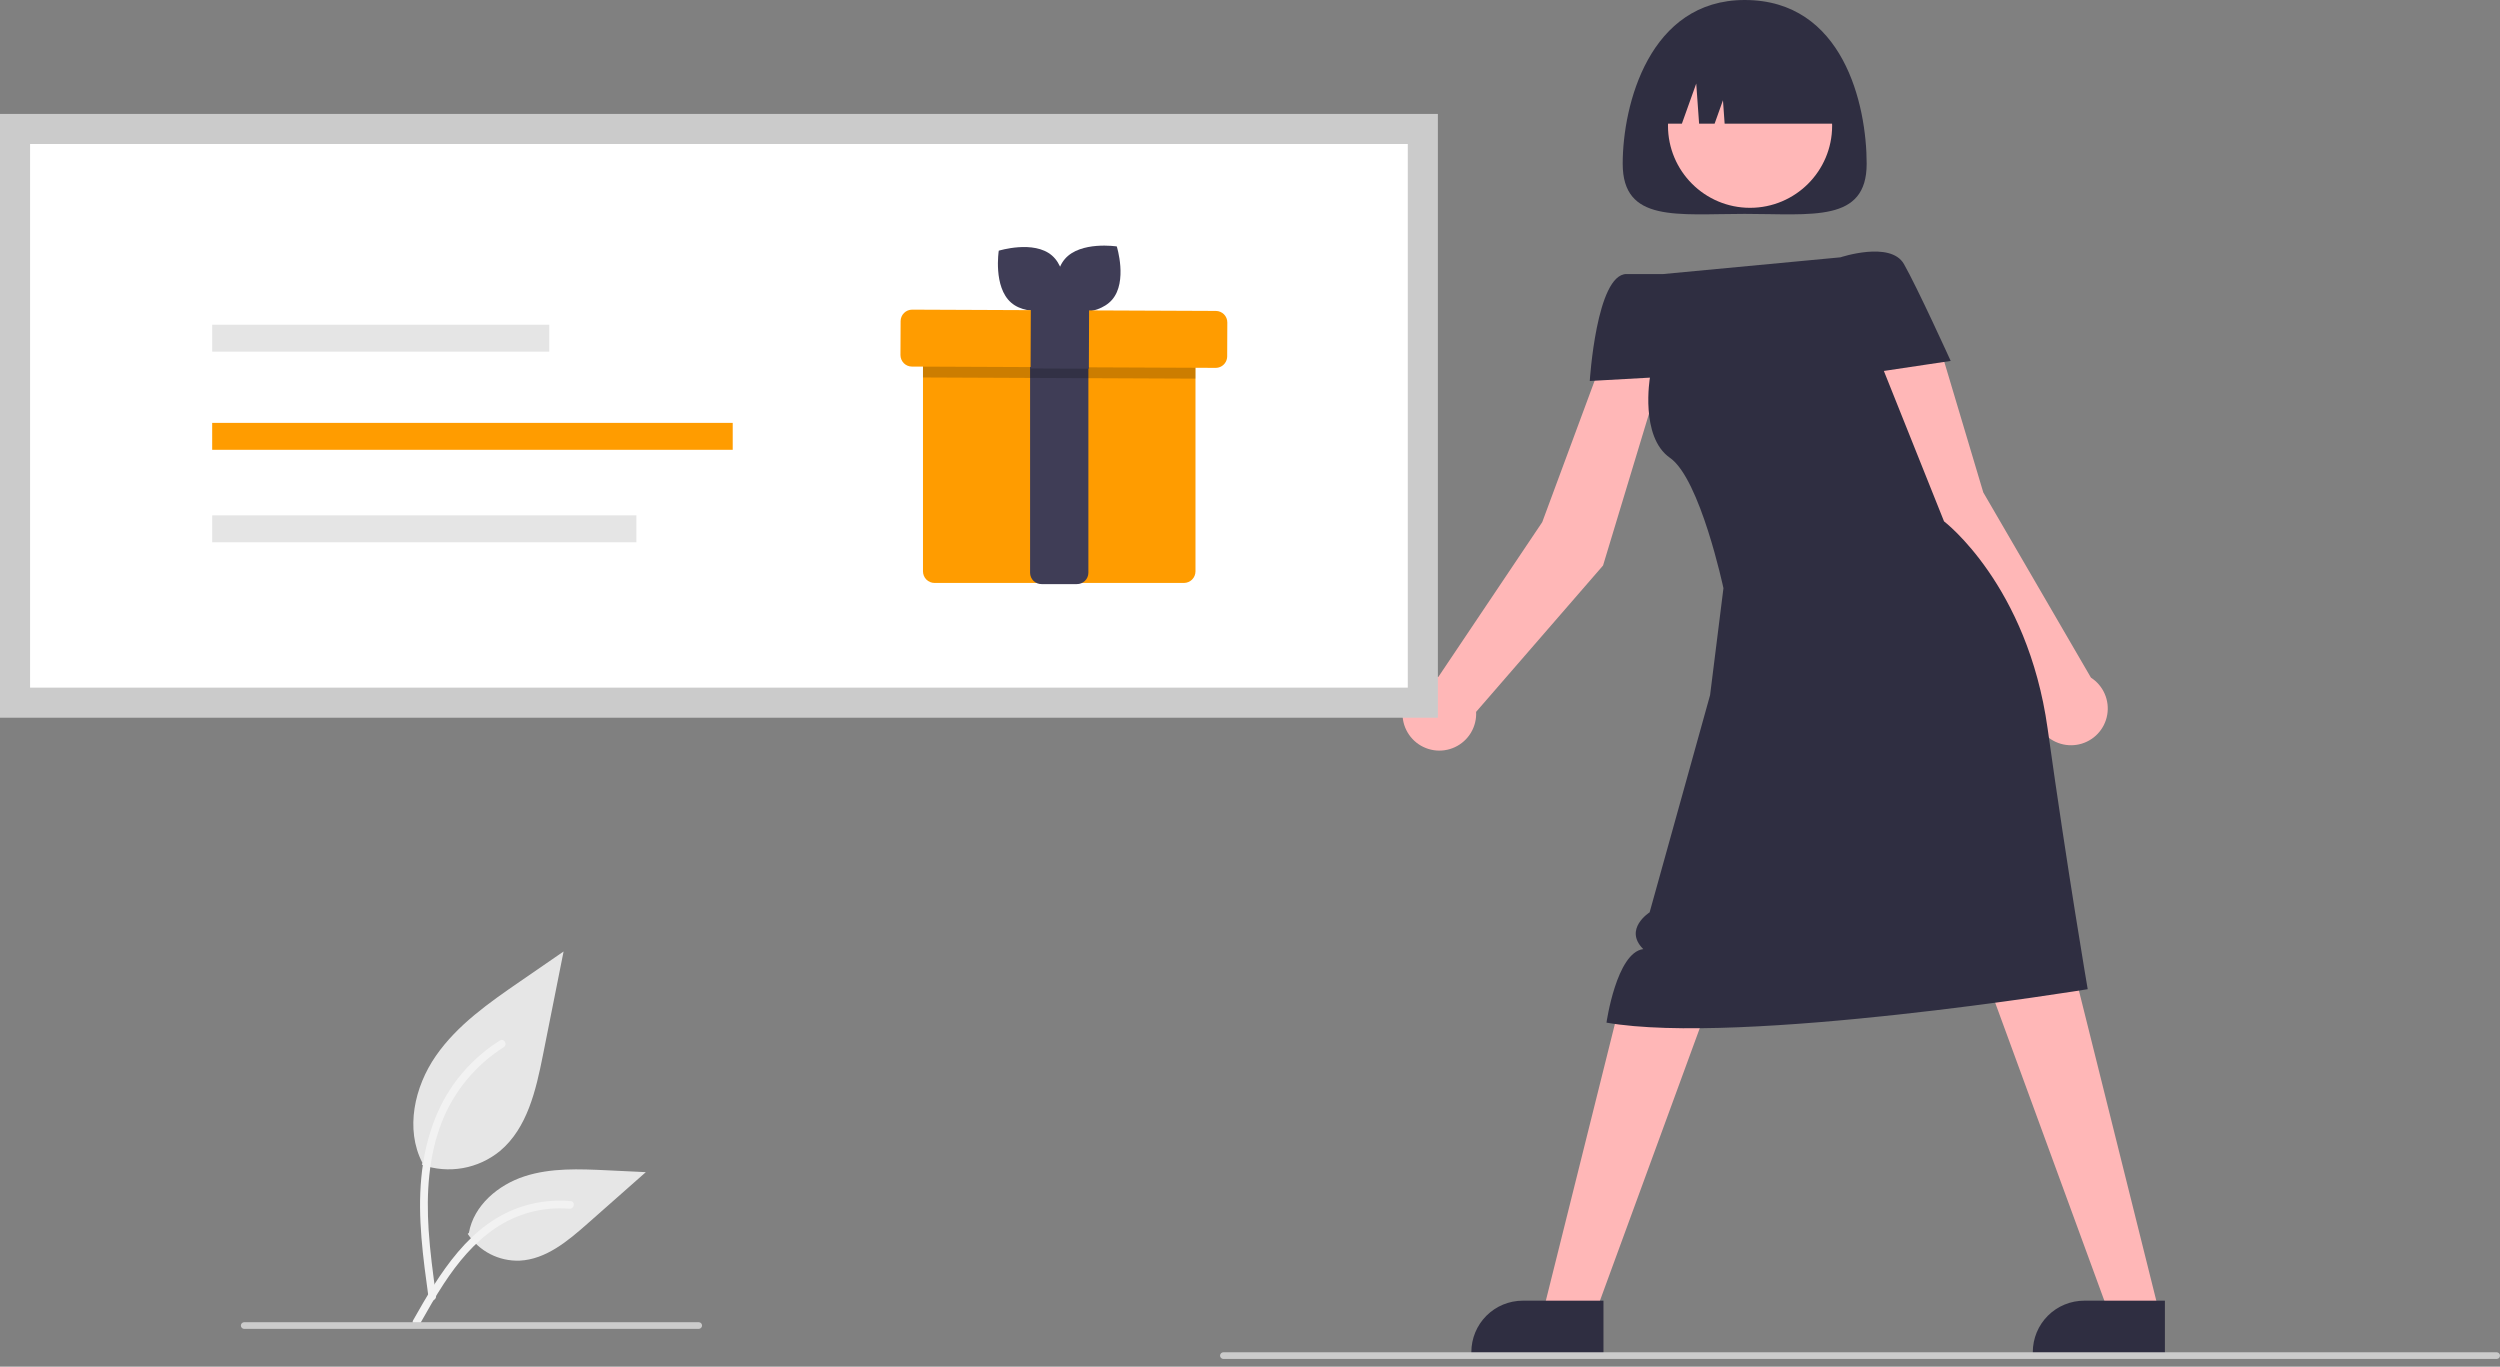 <svg width="150" height="82" viewBox="0 0 150 82" fill="none" xmlns="http://www.w3.org/2000/svg">
<rect x="0" y="0" width="150" height="82" fill="#808080" stroke="none"/>
<g clip-path="url(#clip0_773_192)">
<path d="M99.762 22.106L96.186 21.473L92.534 31.329L86.298 40.619C85.859 40.632 85.433 40.775 85.076 41.03C84.719 41.286 84.445 41.642 84.291 42.053C84.137 42.465 84.109 42.912 84.211 43.34C84.313 43.767 84.54 44.154 84.863 44.452C85.186 44.75 85.59 44.944 86.024 45.011C86.458 45.078 86.902 45.014 87.3 44.827C87.697 44.641 88.03 44.34 88.256 43.963C88.481 43.586 88.59 43.15 88.567 42.712L96.183 33.931L99.762 22.106Z" fill="#FFB7B7"/>
<path d="M112 9.825C112 13.369 108.723 12.833 104.681 12.833C100.639 12.833 97.362 13.369 97.362 9.825C97.362 6.282 98.963 0 104.681 0C110.597 0 112 6.282 112 9.825Z" fill="#2F2E41"/>
<path d="M125.456 40.657L118.997 29.545L115.989 19.474L112.38 19.875L115.187 31.905L122.377 41.366C122.152 41.737 122.041 42.165 122.059 42.599C122.076 43.032 122.221 43.45 122.475 43.802C122.729 44.153 123.08 44.422 123.486 44.574C123.892 44.727 124.334 44.756 124.756 44.659C125.179 44.562 125.563 44.342 125.862 44.027C126.16 43.713 126.359 43.317 126.433 42.89C126.508 42.463 126.455 42.023 126.281 41.626C126.107 41.229 125.82 40.892 125.456 40.657Z" fill="#FFB7B7"/>
<path d="M119.047 58.35L126.466 78.602H129.518L124.283 57.623L119.047 58.35Z" fill="#FFB7B7"/>
<path d="M102.806 59.453L95.387 79.705H92.335L97.57 58.726L102.806 59.453Z" fill="#FFB7B7"/>
<path d="M110.425 15.44C110.425 15.44 113.433 14.437 114.235 15.841C115.037 17.244 117.042 21.656 117.042 21.656L113.032 22.257L116.641 31.28C116.641 31.28 121.654 35.09 122.857 43.712C124.06 52.334 125.263 59.352 125.263 59.352C125.263 59.352 104.41 62.761 96.389 61.358C96.389 61.358 96.991 57.147 98.595 56.946C97.392 55.743 98.977 54.741 98.977 54.741L102.605 41.707L103.407 35.291C103.407 35.291 102.01 28.729 100.199 27.471C98.388 26.212 98.996 22.658 98.996 22.658L95.386 22.859C95.386 22.859 95.787 16.442 97.592 16.442H99.798L110.425 15.44Z" fill="#2F2E41"/>
<path d="M129.894 81.227L121.968 81.226V81.126C121.968 80.308 122.293 79.523 122.871 78.944C123.45 78.366 124.235 78.041 125.053 78.041H125.053L129.894 78.041L129.894 81.227Z" fill="#2F2E41"/>
<path d="M96.208 81.227L88.281 81.226V81.126C88.281 80.308 88.606 79.523 89.185 78.944C89.763 78.366 90.548 78.041 91.367 78.041H91.367L96.208 78.041L96.208 81.227Z" fill="#2F2E41"/>
<path d="M105.003 12.469C107.723 12.469 109.928 10.264 109.928 7.544C109.928 4.824 107.723 2.619 105.003 2.619C102.284 2.619 100.079 4.824 100.079 7.544C100.079 10.264 102.284 12.469 105.003 12.469Z" fill="#FFB7B7"/>
<path d="M98.967 7.419H100.914L101.774 5.013L101.946 7.419H102.877L103.378 6.015L103.478 7.419H110.396C110.396 6.036 109.847 4.71 108.869 3.733C107.891 2.755 106.565 2.206 105.183 2.206H104.18C102.797 2.206 101.471 2.755 100.494 3.733C99.516 4.71 98.967 6.036 98.967 7.419Z" fill="#2F2E41"/>
<path d="M149.799 81.537H73.403C73.35 81.537 73.299 81.516 73.262 81.478C73.224 81.441 73.203 81.39 73.203 81.337C73.203 81.284 73.224 81.233 73.262 81.195C73.299 81.157 73.35 81.136 73.403 81.136H149.799C149.853 81.136 149.904 81.157 149.941 81.195C149.979 81.233 150 81.284 150 81.337C150 81.39 149.979 81.441 149.941 81.478C149.904 81.516 149.853 81.537 149.799 81.537Z" fill="#CBCBCB"/>
<path d="M86.272 6.836H0V43.063H86.272V6.836Z" fill="#CBCBCB"/>
<path d="M1.805 41.258H84.467V8.64H1.805V41.258Z" fill="white"/>
<path d="M71.729 20.376V34.285C71.728 34.468 71.655 34.644 71.526 34.773C71.396 34.903 71.221 34.976 71.037 34.977H56.071C55.887 34.976 55.712 34.903 55.582 34.773C55.453 34.644 55.38 34.468 55.379 34.285V20.376C55.379 20.192 55.452 20.017 55.582 19.887C55.711 19.758 55.887 19.685 56.071 19.684H71.037C71.221 19.685 71.396 19.758 71.526 19.887C71.656 20.017 71.728 20.192 71.729 20.376Z" fill="#FF9C00"/>
<path d="M64.611 35.046H62.496C62.315 35.048 62.141 34.979 62.011 34.853C61.882 34.726 61.807 34.554 61.805 34.373V19.945C61.807 19.764 61.882 19.591 62.011 19.465C62.141 19.338 62.315 19.269 62.496 19.271H64.611C64.792 19.269 64.966 19.338 65.096 19.465C65.226 19.591 65.3 19.764 65.303 19.945V34.373C65.3 34.554 65.226 34.726 65.096 34.853C64.966 34.979 64.792 35.048 64.611 35.046Z" fill="#3F3D56"/>
<path d="M63.118 15.331C64.205 16.271 63.862 18.449 63.862 18.449C63.862 18.449 61.757 19.101 60.67 18.16C59.583 17.219 59.926 15.042 59.926 15.042C59.926 15.042 62.031 14.39 63.118 15.331Z" fill="#3F3D56"/>
<path d="M66.729 17.98C65.791 19.069 63.613 18.733 63.613 18.733C63.613 18.733 62.954 16.63 63.892 15.54C64.829 14.45 67.007 14.786 67.007 14.786C67.007 14.786 67.666 16.89 66.729 17.98Z" fill="#3F3D56"/>
<path opacity="0.2" d="M71.729 20.376V22.718L55.379 22.648V20.376C55.379 20.192 55.452 20.017 55.582 19.887C55.711 19.758 55.887 19.685 56.071 19.684H71.037C71.221 19.685 71.396 19.757 71.526 19.887C71.656 20.017 71.728 20.192 71.729 20.376Z" fill="black"/>
<path d="M73.489 21.799C73.424 21.885 73.341 21.953 73.245 22.001C73.149 22.048 73.044 22.072 72.937 22.072L54.717 21.995C54.626 21.995 54.536 21.977 54.452 21.942C54.368 21.907 54.292 21.855 54.228 21.791C54.165 21.726 54.114 21.65 54.08 21.566C54.045 21.482 54.028 21.392 54.028 21.301L54.037 19.268C54.037 19.084 54.111 18.909 54.241 18.78C54.371 18.651 54.547 18.578 54.731 18.579H54.731L72.951 18.656C73.042 18.656 73.132 18.674 73.215 18.709C73.299 18.744 73.375 18.796 73.439 18.86C73.503 18.925 73.554 19.001 73.588 19.085C73.622 19.169 73.64 19.259 73.639 19.35L73.631 21.383C73.63 21.534 73.581 21.68 73.489 21.799Z" fill="#FF9C00"/>
<path d="M61.849 18.447L61.834 22.107L65.332 22.121L65.346 18.461L61.849 18.447Z" fill="#3F3D56"/>
<path d="M32.956 19.483H12.731V21.098H32.956V19.483Z" fill="#E5E5E5"/>
<path d="M43.963 25.373H12.731V26.988H43.963V25.373Z" fill="#FF9C00"/>
<path d="M38.184 30.922H12.731V32.537H38.184V30.922Z" fill="#E5E5E5"/>
<path d="M25.312 69.885C26.098 70.162 26.943 70.231 27.764 70.087C28.585 69.942 29.355 69.588 30 69.059C31.642 67.681 32.157 65.411 32.576 63.308L33.815 57.089L31.221 58.875C29.355 60.16 27.448 61.486 26.156 63.346C24.864 65.207 24.301 67.747 25.338 69.76" fill="#E6E6E6"/>
<path d="M25.712 77.848C25.386 75.469 25.05 73.059 25.279 70.655C25.483 68.52 26.134 66.434 27.46 64.724C28.165 63.818 29.021 63.042 29.992 62.43C30.245 62.27 30.478 62.671 30.226 62.831C28.546 63.892 27.247 65.46 26.516 67.307C25.708 69.362 25.578 71.601 25.717 73.784C25.801 75.104 25.98 76.415 26.16 77.724C26.174 77.784 26.165 77.846 26.135 77.899C26.105 77.952 26.056 77.992 25.998 78.01C25.938 78.026 25.875 78.018 25.822 77.987C25.768 77.957 25.729 77.907 25.712 77.848L25.712 77.848Z" fill="#F2F2F2"/>
<path d="M28.062 74.031C28.4 74.544 28.863 74.961 29.409 75.243C29.954 75.524 30.563 75.661 31.177 75.639C32.754 75.564 34.068 74.464 35.25 73.419L38.75 70.329L36.434 70.218C34.768 70.139 33.06 70.064 31.474 70.578C29.887 71.092 28.424 72.328 28.134 73.97" fill="#E6E6E6"/>
<path d="M24.789 79.215C26.361 76.434 28.184 73.343 31.442 72.355C32.348 72.081 33.298 71.983 34.241 72.066C34.538 72.091 34.464 72.549 34.167 72.524C32.587 72.393 31.01 72.81 29.701 73.705C28.442 74.562 27.462 75.754 26.632 77.018C26.123 77.792 25.668 78.599 25.213 79.404C25.067 79.662 24.642 79.476 24.789 79.215Z" fill="#F2F2F2"/>
<path d="M41.923 79.733H14.653C14.6 79.733 14.549 79.712 14.511 79.674C14.473 79.636 14.452 79.585 14.452 79.532C14.452 79.479 14.473 79.428 14.511 79.39C14.549 79.353 14.6 79.332 14.653 79.332H41.923C41.976 79.332 42.027 79.353 42.064 79.39C42.102 79.428 42.123 79.479 42.123 79.532C42.123 79.585 42.102 79.636 42.064 79.674C42.027 79.712 41.976 79.733 41.923 79.733Z" fill="#CBCBCB"/>
</g>
<defs>
<clipPath id="clip0_773_192">
<rect width="150" height="81.537" fill="white"/>
</clipPath>
</defs>
</svg>

